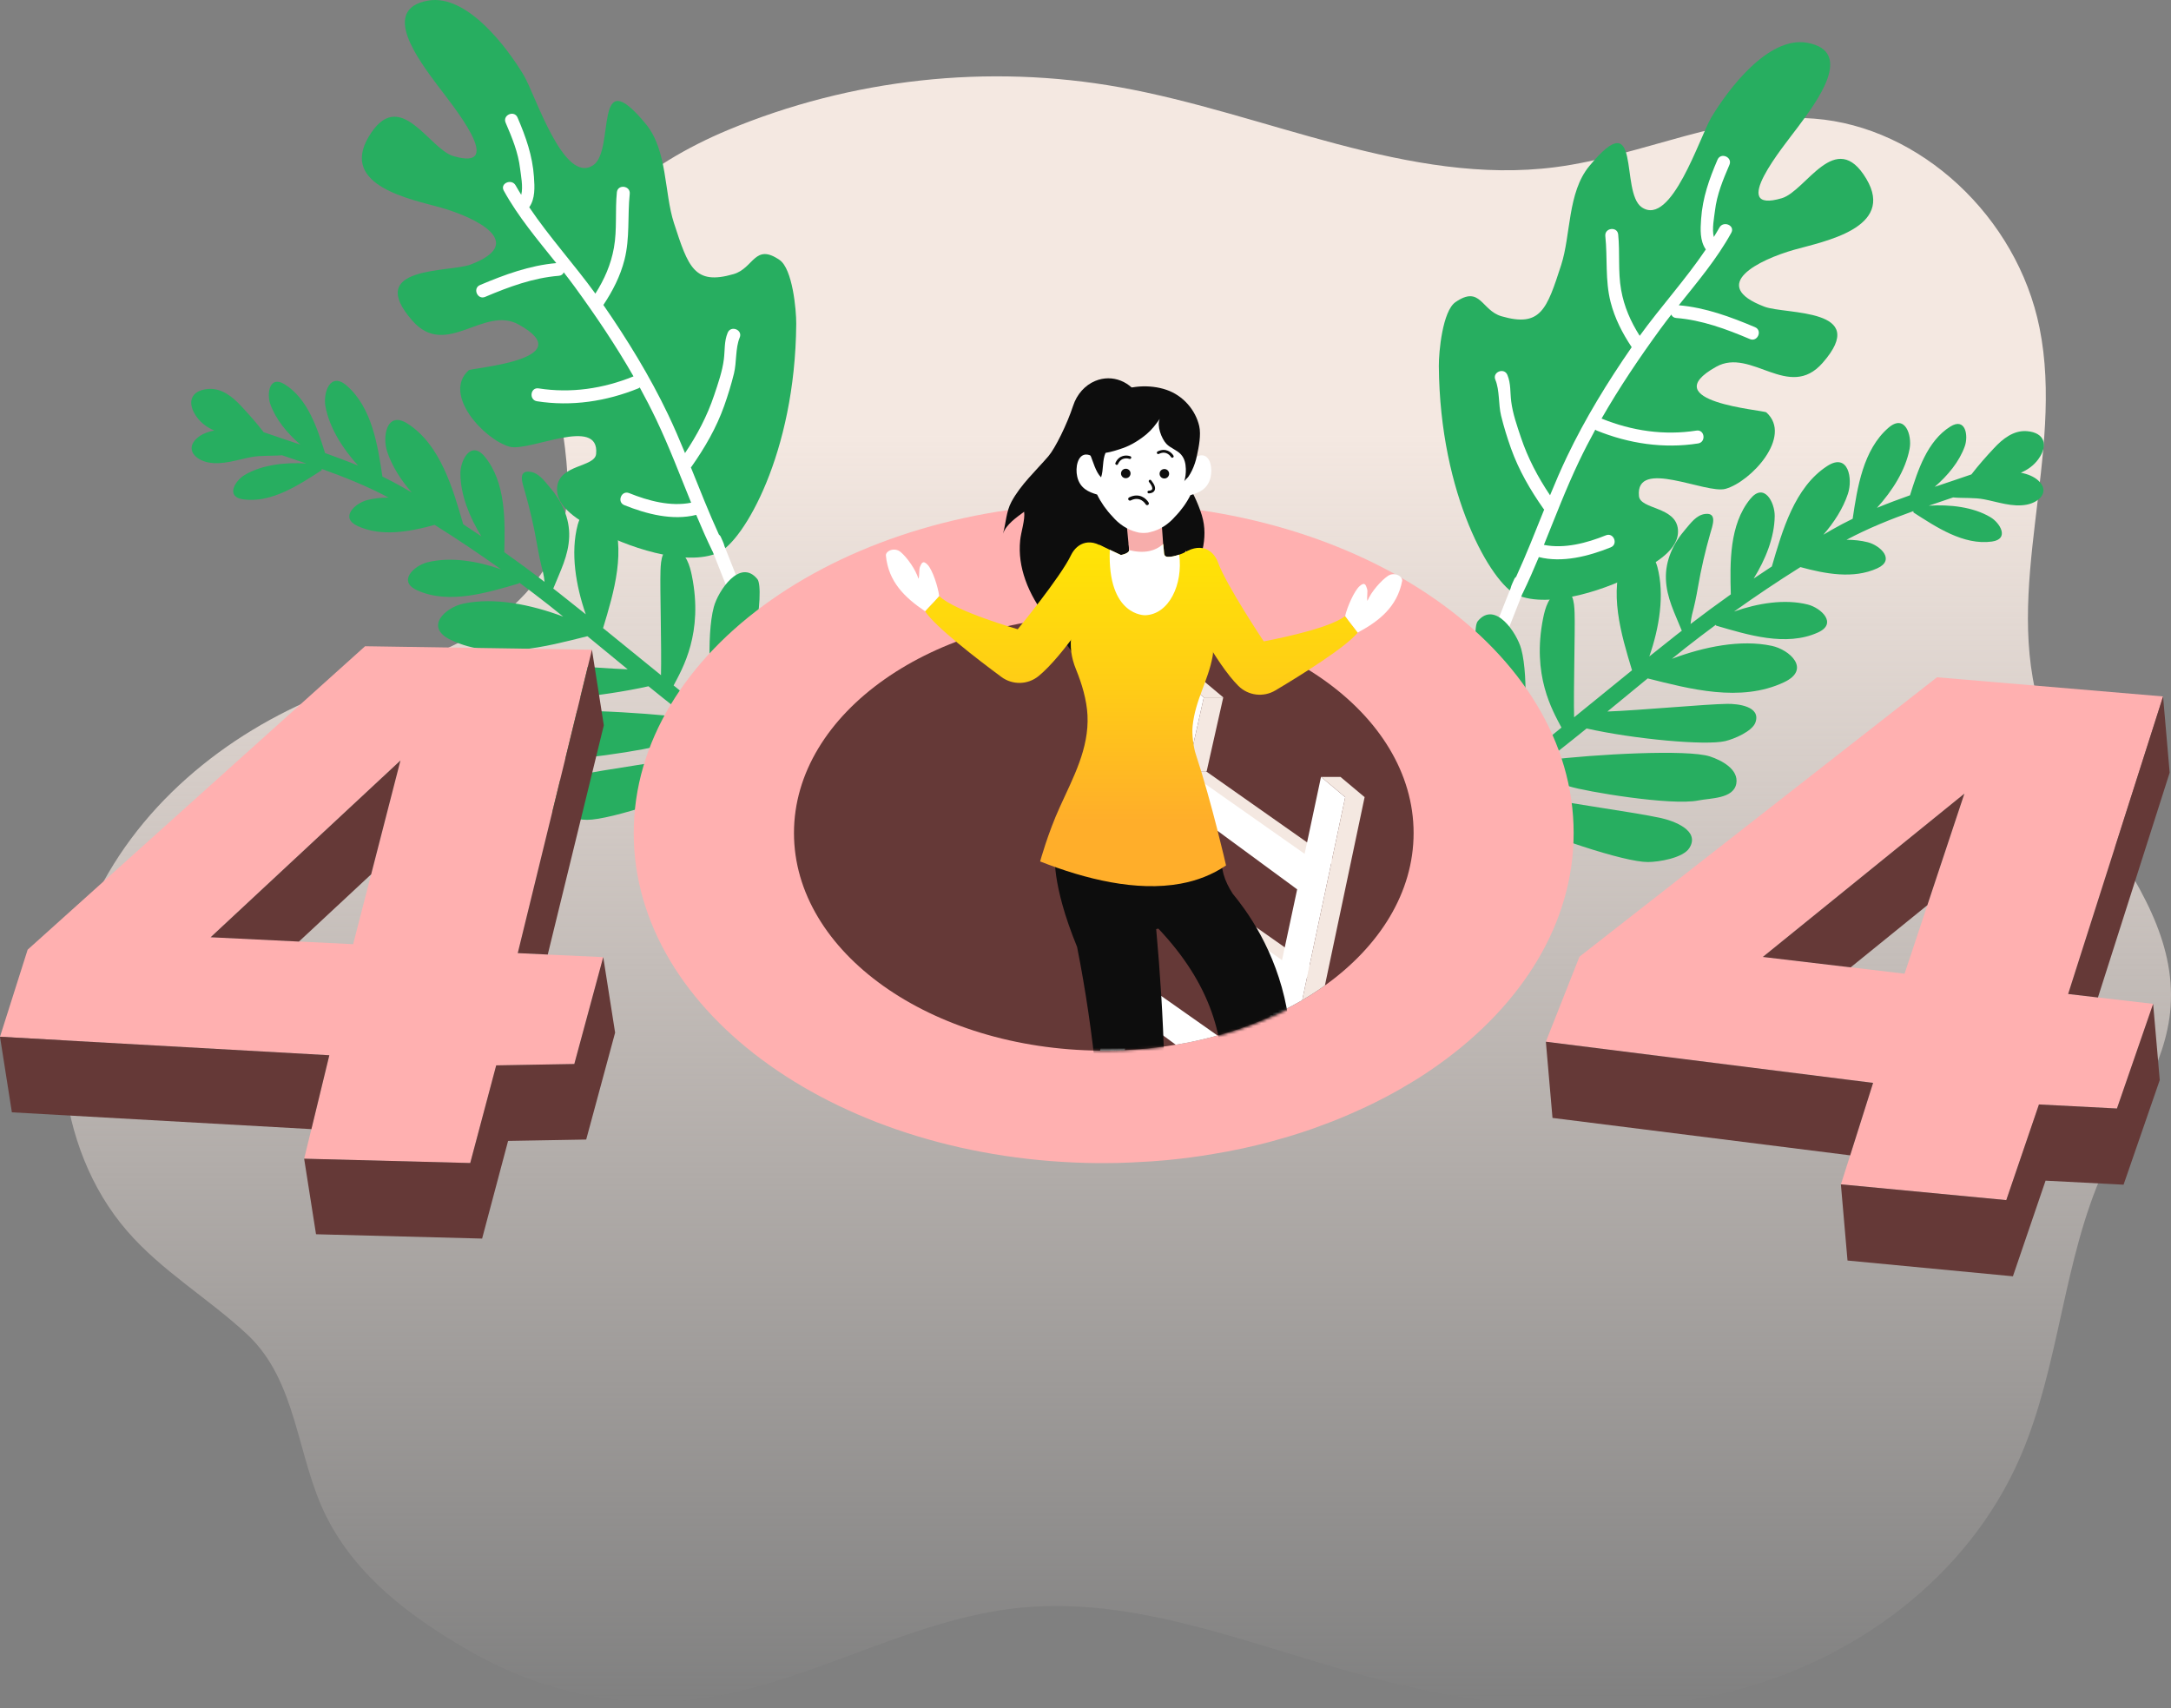 <svg width="784" height="617" viewBox="0 0 784 617" fill="none" xmlns="http://www.w3.org/2000/svg">
<rect x="0" y="0" width="784" height="617" fill="#808080" stroke="none"/>
<path d="M777.107 329.997C766.274 305.692 745.62 283.568 737.18 257.453C722.855 213.082 745.761 164.204 736.524 118.396C728.44 78.283 693.442 45.78 655.199 42.853C623.41 40.422 593.288 56.266 561.747 60.364C508.842 67.23 457.125 40.955 404.326 31.498C356.794 22.983 307.346 28.394 262.809 46.987C233.839 59.086 204.178 80.908 199.941 113.925C196.696 139.242 209.426 165.57 203.203 190.195C198.54 208.7 183.824 222.449 167.797 231C151.77 239.534 134.093 243.916 117.303 250.622C81.312 264.975 48.495 291.57 32.308 328.738C16.121 365.906 19.49 414.145 45.942 444.625C58.566 459.19 75.267 468.895 89.273 481.935C107.463 498.878 107.091 526.306 117.835 547.684C128.898 569.719 148.844 584.214 168.896 595.87C193.966 610.436 223.06 617.284 251.268 613.718C291.584 608.608 328.054 584.64 368.495 580.63C409.486 576.55 449.679 593.262 489.747 604.368C534.036 616.627 580.877 622.11 625.077 610.932C669.276 599.755 710.568 570.056 729.592 526.129C743.793 493.342 744.964 455.198 759.697 422.679C768.526 403.181 782.337 385.262 783.862 363.564C784.678 351.606 781.823 340.589 777.107 329.997Z" fill="url(#paint0_linear_1044_12049)"/>
<path d="M637.18 110.762C616.65 102.956 635.159 93.801 648.049 90.164C658.474 87.219 684.571 82.393 673.987 64.599C662.888 45.953 652.268 68.981 643.439 71.589C623.706 77.408 644.237 52.641 649.148 46.041C655.867 36.993 669.98 18.506 652.552 15.437C638.439 12.954 623.848 32.611 617.997 42.404C613.831 49.394 603.565 82.109 592.892 74.871C584.807 69.371 593.176 36.603 573.886 60.039C566.05 69.566 567.308 84.859 563.763 95.753C558.586 111.702 556.405 118.32 542.239 114.221C534.899 112.092 534.668 102.885 525.609 109.112C520.946 112.323 519.563 127.066 519.598 132.176C519.953 179.208 538.746 210.699 547.611 214.762C559.614 220.262 581.918 212.314 592.183 206.423C597.289 203.496 606.597 198.653 605.941 191.201C605.196 182.863 592.325 184.051 591.864 179.155C590.516 165.263 616.065 178.534 623.139 176.547C632.305 173.974 647.481 157.599 637.872 148.941C636.879 148.054 596.952 145.162 619.788 132.442C632.429 125.398 645.992 144.949 658.19 131.058C675.724 111.081 644.875 113.689 637.18 110.762Z" fill="#27AE60"/>
<path d="M633.778 118.16C624.967 114.434 615.836 111.064 606.244 110.247C612.999 101.803 620.074 93.429 625.215 84.061C626.669 81.418 622.343 79.59 620.907 82.216C620.286 83.352 619.577 84.469 618.903 85.587C618.159 82.713 619.045 78.437 619.311 76.148C620.003 70.241 622.219 64.936 624.541 59.525C625.729 56.757 621.421 54.894 620.233 57.68C617.219 64.705 614.843 71.412 614.311 79.094C614.045 82.873 613.833 86.953 616.013 90.093C608.744 100.88 599.702 110.815 592.132 121.283C588.887 116.155 586.512 110.797 585.43 104.712C584.242 98.095 585.04 91.353 584.366 84.682C584.065 81.684 579.402 82.252 579.721 85.268C580.554 93.287 579.615 101.164 581.618 109.059C583.143 115.02 585.856 120.289 589.242 125.381C580.537 137.977 572.487 151.07 565.892 164.891C563.694 169.486 561.69 174.17 559.758 178.871C555.378 172.325 551.762 165.512 549.244 157.99C547.843 153.803 546.283 149.385 545.734 145.003C545.308 141.685 545.663 138.563 544.351 135.405C543.198 132.619 538.837 134.358 540.007 137.143C541.603 140.993 541.071 146.014 542.081 150.13C543.056 154.104 544.28 158.061 545.645 161.91C548.464 169.805 552.613 176.955 557.417 183.786C557.488 183.892 557.577 183.927 557.648 184.016C554.368 192.16 551.177 200.321 547.524 208.286C547.241 208.517 546.975 208.801 546.797 209.227C546.443 210.114 545.751 211.356 545.521 212.438C539.014 228.884 532.454 245.313 526.16 261.83C525.097 264.651 529.387 266.496 530.469 263.675C536.745 247.211 543.287 230.836 549.758 214.46C549.794 214.389 549.847 214.354 549.882 214.265C551.957 209.972 553.871 205.607 555.715 201.19C564.243 203.354 573.729 200.871 581.671 197.677C584.473 196.559 582.735 192.195 579.934 193.33C573.019 196.116 565.006 198.263 557.541 196.79C561.637 186.713 565.502 176.529 570.183 166.701C572.044 162.798 574.03 158.965 576.104 155.169C576.264 155.275 576.388 155.399 576.583 155.488C588.214 160.207 600.766 162.106 613.212 160.154C616.191 159.693 615.623 155.027 612.627 155.506C600.961 157.333 589.331 155.612 578.427 151.195C578.409 151.177 578.391 151.195 578.356 151.177C584.756 140 591.972 129.284 599.56 118.87C600.855 117.096 602.202 115.339 603.55 113.601C603.816 114.239 604.365 114.772 605.305 114.842C614.631 115.588 623.371 118.834 631.917 122.454C634.7 123.642 636.562 119.331 633.778 118.16Z" fill="white"/>
<path d="M511.231 316.154C523.199 303.309 533.429 289.63 546.105 277.726C535.148 260.357 530.858 227.766 533.641 224.36C539.9 216.713 547.807 228.635 549.367 234.437C552.186 244.94 550.679 266.903 548.835 275.224C550.342 273.876 551.867 272.563 553.463 271.268C556.938 268.447 560.413 265.608 563.888 262.77C560.643 256.613 553.091 243.875 557.292 223.118C558.002 219.64 559.26 215.081 562.966 213.732C568.107 211.87 568.498 217.636 568.622 221.29C568.852 227.553 568.196 249.056 568.444 259.062C575.394 253.384 582.38 247.707 589.365 242.065C585.447 229.185 580.749 213.555 586.511 200.48C590.287 191.928 597.007 199.06 598.514 204.72C601.191 214.85 599.205 226.737 595.606 237.08C598.921 234.437 602.219 231.793 605.552 229.167C606.137 228.706 606.758 228.245 607.343 227.784C604.878 221.627 601.829 215.95 601.599 209.084C601.368 202.325 604.311 196.168 608.655 191.148C610.57 188.93 612.591 185.985 615.8 185.612C620.303 185.08 618.406 189.906 617.573 192.833C615.782 199.078 614.293 205.554 613.194 211.923C612.591 215.453 611.899 218.735 611.013 222.071C610.782 222.94 610.641 224.129 610.499 225.371C615.268 221.716 620.108 218.15 625.037 214.655C624.736 203.283 624.434 189.533 632.058 180.201C637.058 174.063 640.94 181.408 640.887 186.357C640.816 194.039 637.589 202.005 633.299 208.942C635.48 207.47 637.66 206.015 639.859 204.578C643.6 191.786 648.032 175.89 659.929 168.261C667.499 163.4 669.13 172.892 667.34 178.303C665.567 183.643 662.358 188.628 658.457 193.117C659.503 192.514 660.531 191.875 661.577 191.29C664.042 189.888 666.524 188.575 669.042 187.351C670.726 176.067 672.818 162.389 681.984 154.476C687.977 149.313 690.53 157.208 689.608 162.069C688.154 169.787 683.402 177.238 677.818 183.412C681.754 181.78 685.743 180.29 689.75 178.871C692.533 169.982 695.955 159.266 704.323 154.05C709.819 150.626 710.883 157.333 709.536 161.165C707.568 166.718 703.419 171.721 698.668 175.819C703.082 174.329 707.515 172.874 711.929 171.33C714.482 167.995 717.425 164.695 720.067 161.874C723.17 158.539 727.141 155.31 732.017 155.718C738.453 156.268 739.711 160.828 736.095 165.831C734.446 168.119 732.247 169.645 729.765 170.727C732.265 171.189 734.588 172.147 736.13 173.601C740.367 177.558 736.485 181.39 731.893 182.259C726.787 183.235 721.521 181.301 716.557 180.343C712.887 179.633 709.004 179.988 705.316 179.651C702.391 180.645 699.465 181.621 696.54 182.632C704.146 182.153 712.514 183.058 718.791 186.783C722.283 188.841 725.758 194.678 719.34 195.583C709.057 197.02 699.075 190.261 691.026 185.098L690.938 184.601C682.729 187.546 674.644 190.775 666.825 194.944C669.449 194.944 672.038 195.21 674.485 195.831C678.952 196.967 684.626 202.201 677.924 205.252C669.308 209.173 659.219 207.275 650.177 204.808C642.04 209.9 634.044 215.276 626.207 220.864C634.735 217.866 644.451 216.234 652.819 218.327C657.606 219.534 663.705 225.158 656.507 228.422C644.965 233.674 630.959 229.203 619.754 225.956L619.612 225.655C615.977 228.351 612.378 231.066 608.85 233.851C607.13 235.2 605.464 236.583 603.762 237.932C615.445 233.55 628.636 230.871 639.823 233.248C646.224 234.596 654.149 241.711 644.291 246.377C628.53 253.846 609.931 248.736 595.021 245.011C590.163 248.985 585.323 252.994 580.465 256.968C592.042 256.56 616.013 254.289 623.796 254.201C627.448 254.165 635.994 255.017 633.937 260.889C632.802 264.136 626.207 266.903 623.034 267.649C615.959 269.334 589.95 266.921 572.965 263.089C569.508 265.892 566.033 268.677 562.523 271.427C561.228 272.439 559.952 273.468 558.711 274.514C575.802 272.403 609.417 270.54 617.52 273.202C621.633 274.55 628.015 277.832 627.005 283.084C625.941 288.53 617.626 288.211 613.353 289.08C603.513 291.103 572.38 285.816 566.76 284.006C562.416 282.605 558.197 280.209 554.013 278.613C551.229 281.114 548.57 283.704 545.981 286.33C559.42 289.098 590.163 293.303 599.79 295.432C604.169 296.407 614.151 299.849 610.055 306.289C607.786 309.855 599.116 311.31 595.11 311.328C586.617 311.363 558.746 302.156 539.457 293.214C531.478 301.889 523.943 310.955 515.646 319.861C513.128 322.523 508.714 318.85 511.231 316.154Z" fill="#27AE60"/>
<path d="M169.957 95.54C190.488 87.733 171.978 78.579 159.089 74.942C148.664 71.997 122.566 67.171 133.151 49.376C144.249 30.73 154.869 53.758 163.699 56.367C183.432 62.186 162.901 37.419 157.99 30.819C151.27 21.771 137.157 3.284 154.586 0.215C168.698 -2.269 183.29 17.389 189.14 27.182C193.307 34.172 203.572 66.887 214.245 59.649C222.33 54.149 213.962 21.381 233.251 44.817C241.088 54.344 239.829 69.637 243.375 80.53C248.552 96.48 250.733 103.097 264.899 98.999C272.239 96.87 272.469 87.662 281.529 93.889C286.192 97.101 287.575 111.844 287.539 116.953C287.185 163.986 268.391 195.477 259.527 199.54C247.524 205.039 225.22 197.091 214.955 191.201C209.848 188.274 200.541 183.43 201.196 175.979C201.941 167.641 214.813 168.829 215.274 163.933C216.621 150.041 191.073 163.312 183.999 161.325C174.833 158.752 159.656 142.377 169.266 133.719C170.258 132.832 210.185 129.94 187.332 117.219C174.691 110.176 161.128 129.727 148.93 115.836C131.413 95.859 162.262 98.467 169.957 95.54Z" fill="#27AE60"/>
<path d="M173.356 102.938C182.167 99.212 191.298 95.841 200.89 95.025C194.135 86.58 187.061 78.206 181.919 68.839C180.465 66.195 184.791 64.368 186.227 66.994C186.848 68.129 187.557 69.247 188.231 70.365C188.975 67.49 188.089 63.215 187.823 60.926C187.132 55.018 184.915 49.714 182.593 44.303C181.405 41.535 185.713 39.672 186.901 42.457C189.915 49.483 192.291 56.189 192.823 63.871C193.089 67.65 193.301 71.731 191.121 74.853C198.39 85.64 207.432 95.575 215.002 106.043C218.247 100.915 220.623 95.557 221.704 89.472C222.892 82.855 222.094 76.113 222.768 69.442C223.069 66.444 227.732 67.011 227.413 70.028C226.58 78.047 227.519 85.924 225.516 93.819C223.991 99.78 221.279 105.049 217.892 110.141C226.597 122.737 234.647 135.83 241.242 149.651C243.441 154.246 245.444 158.93 247.376 163.631C251.756 157.085 255.372 150.272 257.89 142.749C259.291 138.563 260.851 134.145 261.401 129.763C261.826 126.445 261.471 123.323 262.783 120.165C263.936 117.379 268.297 119.118 267.127 121.903C265.532 125.753 266.063 130.774 265.053 134.89C264.078 138.864 262.854 142.82 261.489 146.67C258.67 154.565 254.521 161.715 249.717 168.545C249.646 168.652 249.557 168.687 249.486 168.776C252.766 176.919 255.958 185.08 259.61 193.046C259.894 193.277 260.159 193.561 260.337 193.987C260.691 194.874 261.383 196.116 261.613 197.198C268.12 213.644 274.68 230.073 280.974 246.59C282.038 249.411 277.747 251.256 276.666 248.435C270.389 231.971 263.847 215.596 257.376 199.22C257.34 199.149 257.287 199.114 257.252 199.025C255.177 194.732 253.263 190.367 251.419 185.95C242.891 188.114 233.406 185.63 225.463 182.437C222.662 181.319 224.399 176.955 227.2 178.09C234.115 180.876 242.129 183.04 249.593 181.55C245.497 171.473 241.632 161.289 236.952 151.46C235.09 147.557 233.104 143.725 231.03 139.929C230.87 140.035 230.746 140.159 230.551 140.248C218.921 144.967 206.368 146.865 193.922 144.914C190.943 144.453 191.511 139.787 194.507 140.266C206.173 142.093 217.804 140.372 228.707 135.955C228.725 135.937 228.743 135.955 228.778 135.937C222.378 124.76 215.162 114.044 207.574 103.63C206.279 101.856 204.932 100.099 203.585 98.361C203.319 98.999 202.769 99.531 201.829 99.602C192.504 100.348 183.763 103.594 175.217 107.213C172.434 108.42 170.572 104.109 173.356 102.938Z" fill="white"/>
<path d="M295.911 300.931C283.944 288.087 273.714 274.408 261.037 262.504C271.994 245.135 276.285 212.544 273.501 209.137C267.243 201.491 259.335 213.413 257.775 219.215C254.956 229.717 256.481 251.681 258.307 260.002C256.8 258.654 255.275 257.341 253.68 256.046C250.205 253.225 246.73 250.386 243.255 247.548C246.499 241.391 254.052 228.653 249.85 207.896C249.141 204.418 247.882 199.859 244.177 198.51C239.035 196.647 238.645 202.413 238.521 206.068C238.29 212.331 238.946 233.833 238.698 243.84C231.748 238.162 224.763 232.485 217.777 226.843C221.696 213.963 226.394 198.333 220.632 185.257C216.855 176.706 210.136 183.838 208.629 189.498C205.952 199.628 207.938 211.515 211.537 221.858C208.221 219.215 204.923 216.571 201.59 213.945C201.005 213.484 200.385 213.023 199.8 212.561C202.264 206.405 205.314 200.728 205.544 193.862C205.775 187.103 202.831 180.946 198.488 175.908C196.573 173.69 194.552 170.745 191.343 170.372C186.839 169.84 188.736 174.666 189.57 177.593C191.36 183.838 192.85 190.314 193.949 196.683C194.552 200.213 195.243 203.496 196.13 206.831C196.36 207.7 196.502 208.889 196.644 210.131C191.875 206.476 187.034 202.91 182.106 199.415C182.407 188.043 182.708 174.293 175.085 164.961C170.085 158.823 166.202 166.168 166.255 171.118C166.326 178.8 169.553 186.766 173.844 193.702C171.663 192.23 169.482 190.775 167.284 189.338C163.543 176.546 159.11 160.65 147.214 153.021C139.643 148.16 138.012 157.652 139.803 163.063C141.576 168.403 144.785 173.389 148.685 177.877C147.639 177.274 146.611 176.635 145.565 176.05C143.101 174.648 140.619 173.335 138.101 172.111C136.417 160.828 134.325 147.149 125.158 139.236C119.166 134.074 116.613 141.969 117.535 146.83C118.989 154.547 123.74 161.999 129.325 168.173C125.389 166.54 121.4 165.05 117.393 163.631C114.609 154.742 111.188 144.026 102.819 138.811C97.323 135.386 96.259 142.093 97.607 145.925C99.575 151.478 103.723 156.481 108.475 160.579C104.06 159.089 99.628 157.634 95.213 156.091C92.66 152.755 89.717 149.455 87.075 146.634C83.973 143.299 80.001 140.07 75.126 140.478C68.69 141.028 67.431 145.588 71.048 150.591C72.697 152.879 74.895 154.405 77.377 155.487C74.877 155.949 72.555 156.907 71.013 158.362C66.775 162.318 70.658 166.15 75.25 167.019C80.356 167.995 85.622 166.061 90.586 165.103C94.256 164.394 98.139 164.748 101.826 164.411C104.752 165.405 107.677 166.381 110.602 167.392C102.997 166.913 94.628 167.818 88.352 171.543C84.859 173.601 81.384 179.438 87.802 180.343C98.085 181.78 108.067 175.021 116.116 169.858L116.205 169.361C124.414 172.306 132.498 175.535 140.317 179.704C137.693 179.704 135.105 179.971 132.658 180.592C128.19 181.727 122.517 186.961 129.218 190.012C137.835 193.933 147.923 192.035 156.965 189.569C165.103 194.66 173.099 200.036 180.935 205.625C172.408 202.626 162.692 200.994 154.323 203.088C149.536 204.294 143.438 209.918 150.636 213.182C162.178 218.434 176.184 213.963 187.389 210.716L187.531 210.415C191.165 213.111 194.764 215.826 198.293 218.611C200.012 219.96 201.679 221.343 203.381 222.692C191.697 218.31 178.507 215.631 167.319 218.008C160.919 219.356 152.994 226.471 162.851 231.137C178.613 238.606 197.211 233.496 212.122 229.771C216.98 233.745 221.82 237.754 226.678 241.728C215.1 241.32 191.13 239.049 183.347 238.961C179.694 238.925 171.149 239.777 173.205 245.649C174.34 248.896 180.935 251.664 184.109 252.409C191.183 254.094 217.192 251.681 234.177 247.849C237.634 250.652 241.109 253.438 244.62 256.188C245.914 257.199 247.191 258.228 248.432 259.275C231.34 257.163 197.725 255.301 189.623 257.962C185.51 259.31 179.127 262.592 180.138 267.844C181.201 273.29 189.517 272.971 193.789 273.84C203.629 275.863 234.762 270.576 240.383 268.766C244.726 267.365 248.946 264.97 253.13 263.373C255.914 265.874 258.573 268.465 261.161 271.09C247.723 273.858 216.98 278.063 207.352 280.192C202.973 281.167 192.992 284.609 197.087 291.049C199.356 294.615 208.026 296.07 212.033 296.088C220.525 296.123 248.396 286.916 267.686 277.974C275.664 286.65 283.199 295.715 291.497 304.622C294.014 307.301 298.429 303.646 295.911 300.931Z" fill="#27AE60"/>
<path d="M568.283 300.861C568.283 333.363 549.738 362.831 519.687 384.352C517.187 386.126 514.634 387.882 511.974 389.532C510.414 390.508 508.872 391.448 507.258 392.353C506.762 392.69 506.265 392.956 505.733 393.276C502.79 394.961 499.794 396.576 496.691 398.101C494.369 399.272 491.975 400.372 489.564 401.437C486.018 403.051 482.384 404.541 478.678 405.925C472.969 408.125 467.03 410.059 460.913 411.727C460.31 411.922 459.672 412.082 459.052 412.259C452.261 414.086 445.24 415.612 438.042 416.783C432.546 417.723 426.926 418.451 421.235 419.001C417.547 419.338 413.841 419.604 410.083 419.746C409.551 419.781 409.054 419.799 408.522 419.835C405.225 419.994 401.892 420.065 398.541 420.065H396.537C303.759 419.32 228.852 366.256 228.852 300.878C228.852 235.076 304.84 181.745 398.523 181.745C492.312 181.71 568.283 235.058 568.283 300.861Z" fill="#FFB0B0"/>
<path d="M510.487 300.861C510.487 322.293 498.254 341.72 478.45 355.913C476.801 357.084 475.117 358.237 473.361 359.337C472.333 359.975 471.322 360.596 470.259 361.2C469.922 361.412 469.603 361.608 469.248 361.803C467.316 362.92 465.33 363.985 463.291 364.979C461.748 365.741 460.188 366.487 458.593 367.178C456.252 368.243 453.859 369.219 451.412 370.141C447.653 371.578 443.735 372.873 439.693 373.956C439.285 374.08 438.877 374.186 438.47 374.311C433.984 375.517 429.374 376.528 424.623 377.291C421.006 377.912 417.301 378.391 413.542 378.746C411.113 378.959 408.666 379.154 406.202 379.243C405.847 379.26 405.528 379.278 405.174 379.296C402.993 379.402 400.812 379.438 398.596 379.438H397.284C336.099 378.941 286.723 343.955 286.723 300.843C286.723 257.466 336.826 222.284 398.614 222.284C460.383 222.302 510.487 257.483 510.487 300.861Z" fill="#653937"/>
<path d="M427.527 278.542L475.734 312.446L482.471 311.577L435.506 278.542H427.527Z" fill="#F4E8E1"/>
<path d="M423.129 319.028L471.335 352.932L478.073 352.063L431.089 319.028H423.129Z" fill="#F4E8E1"/>
<path d="M477.051 280.582L472.051 304.072L471.129 308.365L428.738 278.56L434.73 251.877L425.99 244.567L397.25 379.473H398.562C400.778 379.473 402.959 379.437 405.14 379.331C405.494 379.313 405.813 379.296 406.168 379.278L409.146 365.954L424.589 377.309C429.34 376.546 433.968 375.534 438.436 374.328C438.843 374.221 439.251 374.115 439.659 373.973L411.735 354.333L417.586 328.307L460.225 359.603L458.594 367.196C460.19 366.504 461.75 365.777 463.292 364.996C465.331 363.985 468.328 362.317 470.26 361.217L485.791 287.91L477.051 280.582ZM462.973 346.758L420.245 316.686L426.167 290.127L468.434 321.192L462.973 346.758Z" fill="white"/>
<path d="M492.796 287.892L478.453 355.912C476.804 357.083 475.12 358.236 473.364 359.336C472.336 359.975 471.325 360.596 470.262 361.199L485.793 287.892H492.796Z" fill="#F4E8E1"/>
<path d="M485.795 287.892L477.055 280.582H484.076L492.799 287.892H485.795Z" fill="#F4E8E1"/>
<path d="M434.727 251.859H441.748L433.007 244.532H426.004L434.727 251.859Z" fill="#F4E8E1"/>
<path d="M434.729 251.859H441.75L435.757 278.542H428.754L434.729 251.859Z" fill="#F4E8E1"/>
<mask id="mask0_1044_12049" style="mask-type:luminance" maskUnits="userSpaceOnUse" x="284" y="128" width="235" height="252">
<path d="M513.339 298.271C508.251 319.809 500.875 340.477 480.681 355.132C478.997 356.338 477.295 357.527 475.504 358.662C474.458 359.319 473.412 359.958 472.331 360.596C471.994 360.827 471.657 361.004 471.303 361.217C469.335 362.37 467.313 363.47 465.221 364.499C463.661 365.298 462.048 366.043 460.434 366.77C458.041 367.87 455.612 368.881 453.112 369.839C449.282 371.33 445.293 372.66 441.162 373.796C440.755 373.92 440.329 374.044 439.921 374.151C435.365 375.393 430.649 376.439 425.791 377.238C422.103 377.876 418.327 378.373 414.497 378.746C412.015 378.976 409.515 379.154 407.015 379.26C406.661 379.278 406.324 379.296 405.969 379.313C403.753 379.42 401.519 379.473 399.268 379.473H397.92C335.565 378.959 287.731 342.748 285.214 298.288C279.611 199.362 346.185 128.184 409.161 128.184C472.171 128.166 537.398 196.24 513.339 298.271Z" fill="white"/>
</mask>
<g mask="url(#mask0_1044_12049)">
<path d="M433.99 186.022C431.082 176.583 425.125 168.99 420.498 160.439C419.31 158.239 417.856 156.127 416.775 153.856C416.349 152.952 414.097 148.552 411.775 144.028C408.548 137.747 401.651 135.015 395.499 137.588C391.794 139.131 388.886 142.396 387.539 146.512C385.376 153.165 381.032 161.947 378.603 164.767C374.1 170.001 368.603 175.004 365.253 181.231C363.32 184.833 363.302 188.86 362.203 192.746C363.32 189.392 367.203 186.767 369.845 184.815C370.235 187.743 368.71 192.107 368.408 195.123C367.912 200.108 368.639 204.739 370.27 209.405C373.922 219.837 381.369 226.969 387.379 235.804C388.797 237.88 389.737 240.133 391.297 242.12C391.847 242.812 392.822 244.604 393.638 244.568C394.772 244.533 397.627 240.807 398.407 240.062C405.924 232.788 415.498 228.441 420.994 219.003C424.682 212.669 425.746 205.573 428.21 198.831C429.522 202.628 428.972 206.939 429.983 210.789C433.334 202.663 436.667 194.697 433.99 186.022Z" fill="#0D0D0D"/>
<path d="M449.387 328.29C447.897 326.179 446.461 324.351 445.167 322.772C442.153 318.124 440.611 313.44 441.426 308.703L400.028 308.473L380.312 305.705C380.561 306.592 380.791 307.479 381.039 308.366H381.022C381.022 308.366 379.479 318.851 388.965 341.986C401.446 405.11 401.216 470.203 391.535 539.022L405.134 539.448C422.349 464.881 423.253 398.28 417.527 335.546L418.307 335.369C456.106 375.305 441.515 415.329 418.573 460.126L429.317 468.926C485.697 399.646 464.723 349.97 449.387 328.29Z" fill="#0D0D0D"/>
<path d="M426.531 200.392C423.871 202.343 423.783 205.821 424.226 208.535C424.527 210.398 425.166 212.154 425.999 213.84C428.783 219.464 439.119 239.707 447.221 247.726C450.785 251.256 456.246 251.913 460.554 249.358C470.075 243.681 486.013 233.746 490.304 228.476C489.719 227.714 489.932 227.962 489.152 226.968C488.371 225.993 486.74 223.704 485.677 222.551C479.666 227.376 456.37 231.634 456.37 231.634C456.37 231.634 442.7 211.161 439.828 203.053C438.126 198.511 433.286 195.424 426.531 200.392Z" fill="url(#paint1_linear_1044_12049)"/>
<path d="M490.304 228.459C498.159 224.254 504.559 219.091 506.35 209.83C506.669 208.198 503.619 206.353 501.173 208.02C498.726 209.688 495.127 213.769 493.815 217.015C493.478 215.809 494.063 213.662 493.655 212.58C493.265 211.498 492.999 209.937 491.014 211.657C489.028 213.396 486.51 219.215 485.766 222.444C487.202 224.555 488.815 226.383 490.304 228.459Z" fill="white"/>
<path d="M400.29 199.097C402.737 201.297 402.489 204.774 401.779 207.435C401.301 209.245 400.485 210.948 399.492 212.545C396.159 217.867 383.89 236.993 375.043 244.178C371.16 247.336 365.647 247.46 361.622 244.479C352.704 237.88 337.829 226.436 334.07 220.777C334.726 220.085 334.496 220.298 335.365 219.393C336.233 218.488 338.077 216.377 339.247 215.33C344.761 220.724 367.526 227.252 367.526 227.252C367.526 227.252 383.146 208.216 386.798 200.428C388.943 196.099 394.049 193.491 400.29 199.097Z" fill="url(#paint2_linear_1044_12049)"/>
<path d="M334.072 220.759C326.679 215.792 320.81 210.043 319.924 200.658C319.764 199.008 322.973 197.465 325.243 199.363C327.512 201.261 330.685 205.679 331.678 209.032C332.139 207.861 331.767 205.679 332.263 204.632C332.76 203.603 333.185 202.06 334.994 203.976C336.802 205.892 338.735 211.942 339.16 215.224C337.547 217.175 335.756 218.843 334.072 220.759Z" fill="white"/>
<path d="M442.755 312.553C437.755 315.959 432.241 318.053 426.355 319.135C410.416 322.062 392.031 317.556 375.613 311.116C375.613 311.116 378.432 300.861 382.705 291.512C387.545 280.813 393.307 270.382 392.722 258.335C392.439 252.729 390.666 246.874 388.574 241.747C386.854 237.578 386.251 233.355 386.978 228.884C387.51 225.567 388.538 222.338 389.194 219.056C390.222 213.503 397.048 196.773 397.048 196.773L400.789 198.564L404.778 200.445C405.576 200.356 407.314 199.806 407.686 199.043C407.739 198.937 407.775 198.831 407.775 198.706L407.651 196.364L420.079 196.524L420.274 198.476C420.434 199.93 420.203 201.048 421.745 201.119C422.951 201.172 424.44 200.8 425.859 200.321C428.181 199.522 430.309 198.405 430.61 198.422C430.681 198.422 439.351 229.168 437.915 236.975C436.266 246.04 431.621 252.764 430.681 262.238C430.38 265.148 430.947 269.832 431.887 272.582C437.578 289.773 442.755 312.553 442.755 312.553Z" fill="url(#paint3_linear_1044_12049)"/>
<path d="M413.536 222.196C413.536 222.196 399.849 222.622 400.771 198.547L404.76 200.427C405.558 200.339 407.296 199.789 407.668 199.026C407.721 198.919 407.757 198.813 407.757 198.689L407.632 196.347L420.061 196.507L420.256 198.458C420.415 199.913 420.185 201.031 421.727 201.102C422.933 201.155 424.422 200.782 425.841 200.303C427.259 210.984 422.206 221.912 413.536 222.196Z" fill="white"/>
<path d="M407.759 198.689C413.308 200.037 417.191 199.008 420.046 196.489L419.372 187.086L406.926 189.96L407.759 198.689Z" fill="#F7ADAB"/>
<path d="M434.258 164.448C433.424 164.377 432.467 164.679 431.527 165.211C430.322 159.605 427.379 153.644 423.744 149.528C422.219 147.487 420.464 146.157 418.532 145.341C417.486 144.826 416.44 144.489 415.393 144.383C414.667 144.312 413.957 144.294 413.248 144.294C412.539 144.276 411.83 144.294 411.103 144.365C410.057 144.453 408.993 144.773 407.947 145.27C406.015 146.05 404.242 147.363 402.699 149.386C399.011 153.448 395.997 159.374 394.739 164.963C393.799 164.413 392.859 164.093 392.008 164.164C389.189 164.395 388.25 168.795 389.012 172.148C389.969 176.388 393.196 177.736 396.192 178.606C397.558 181.427 399.472 184.176 401.706 186.501C404.047 189.25 407.061 191.308 410.5 192.16C410.607 192.196 410.695 192.213 410.802 192.231C410.997 192.284 411.192 192.338 411.404 192.373C411.546 192.391 411.688 192.391 411.812 192.408C411.936 192.426 412.043 192.426 412.167 192.444C412.433 192.462 412.699 192.479 412.965 192.479C413.23 192.479 413.496 192.462 413.762 192.444C413.886 192.426 413.993 192.426 414.117 192.408C414.259 192.391 414.401 192.391 414.525 192.373C414.737 192.338 414.932 192.284 415.128 192.231C415.234 192.213 415.323 192.196 415.429 192.16C418.886 191.362 421.936 189.339 424.294 186.625C426.545 184.336 428.513 181.604 429.896 178.819C432.893 178.002 436.137 176.69 437.148 172.449C437.963 169.132 437.077 164.714 434.258 164.448Z" fill="white"/>
<path d="M404.827 171.101C404.88 172.041 405.696 172.769 406.653 172.698C407.593 172.645 408.32 171.829 408.267 170.888C408.213 169.948 407.398 169.221 406.44 169.292C405.483 169.363 404.774 170.161 404.827 171.101Z" fill="#0D0D0D"/>
<path d="M418.759 171.208C418.812 172.148 419.627 172.875 420.585 172.804C421.524 172.751 422.251 171.935 422.198 170.995C422.145 170.054 421.329 169.327 420.372 169.398C419.415 169.451 418.688 170.25 418.759 171.208Z" fill="#0D0D0D"/>
<path d="M403.119 167.872C403.101 167.872 403.084 167.854 403.066 167.854C402.818 167.748 402.694 167.446 402.8 167.198C404.147 164.182 406.913 164.306 408.207 164.785C408.473 164.892 408.598 165.175 408.491 165.424C408.385 165.69 408.137 165.814 407.835 165.725C407.746 165.69 405.016 164.714 403.722 167.624C403.633 167.837 403.367 167.961 403.119 167.872Z" fill="#0D0D0D"/>
<path d="M417.853 163.773C417.835 163.756 417.835 163.738 417.818 163.72C417.694 163.472 417.8 163.17 418.048 163.046C421.027 161.556 423.101 163.401 423.775 164.572C423.917 164.82 423.828 165.122 423.58 165.246C423.332 165.388 423.048 165.317 422.888 165.069C422.835 164.98 421.364 162.514 418.491 163.933C418.261 164.057 417.977 163.986 417.853 163.773Z" fill="#0D0D0D"/>
<path d="M407.519 180.522C407.501 180.504 407.501 180.486 407.483 180.468C407.324 180.167 407.448 179.794 407.767 179.635C411.437 177.807 413.955 180.06 414.806 181.515C414.983 181.817 414.877 182.189 414.575 182.349C414.274 182.526 413.919 182.438 413.724 182.118C413.671 182.012 411.845 178.978 408.335 180.735C408.051 180.876 407.696 180.788 407.519 180.522Z" fill="#0D0D0D"/>
<path d="M414.875 178.18C414.609 178.18 414.379 177.967 414.379 177.701C414.379 177.435 414.592 177.222 414.875 177.222C414.893 177.222 415.815 177.204 416.063 176.707C416.17 176.477 416.294 175.767 414.929 174.064C414.769 173.851 414.804 173.549 415.017 173.372C415.23 173.212 415.531 173.248 415.709 173.461C416.985 175.04 417.393 176.246 416.95 177.133C416.435 178.18 414.946 178.18 414.875 178.18Z" fill="#0D0D0D"/>
<path d="M433.073 153.909C431.761 148.143 427.311 142.857 421.212 140.781C415.22 138.741 407.525 139.166 402.064 142.307C395.167 146.281 390.097 156.163 393.643 164.111C394.777 166.648 395.611 170.409 397.632 172.396C398.571 169.486 398.04 166.311 399.227 163.561C401.373 163.224 403.553 162.514 405.539 161.822C408.553 160.775 411.674 158.806 414.103 156.748C416.071 155.08 417.365 153.306 418.819 151.266C417.666 153.75 419.457 158.398 421.177 160.261C422.684 161.875 424.971 162.443 426.495 164.146C427.79 165.601 428.162 167.393 428.233 169.309C428.286 170.888 428.091 172.449 427.648 173.922C427.79 173.425 428.818 172.662 429.137 172.183C429.651 171.456 430.077 170.675 430.467 169.877C431.247 168.244 431.832 166.488 432.204 164.714C432.931 161.449 433.782 157.014 433.073 153.909Z" fill="#0D0D0D"/>
</g>
<path d="M746.857 358.981L781.145 251.521L699.501 244.602L570.377 345.515L558.25 376.208L676.417 391.075L668.138 417.244L664.804 427.729L724.535 433.424L736.325 398.881L764.497 400.336L777.564 362.547L757.636 360.241L746.857 358.981ZM696.008 326.922L687.782 351.654L668.315 349.347L636.597 345.586L709.394 286.614L696.008 326.922Z" fill="#FFB0B0"/>
<path d="M558.25 376.226L560.643 403.742L668.138 417.261L676.417 391.093L558.25 376.226ZM636.597 345.604L668.315 349.365L696.008 326.922L709.394 286.614L636.597 345.604ZM764.48 400.336L736.308 398.881L724.517 433.424L664.787 427.729L667.18 455.246L726.911 460.941L738.701 426.398L766.873 427.853L779.94 390.064L777.546 362.547L764.48 400.336ZM746.857 358.981L757.618 360.241L783.521 279.038L781.128 251.521L746.857 358.981Z" fill="#653937"/>
<path d="M186.975 344.22L213.765 234.649L131.837 233.39L9.982 342.978L0 374.434L118.912 381.105L112.441 407.788L109.834 418.486L169.813 420.047L179.192 384.777L207.4 384.28L217.843 345.675L197.808 344.752L186.975 344.22ZM134.035 315.745L127.528 340.991L107.955 340.033L76.06 338.472L144.62 274.603L134.035 315.745Z" fill="#FFB0B0"/>
<path d="M0 374.434L4.291 401.72L112.458 407.788L118.93 381.105L0 374.434ZM76.06 338.49L107.955 340.051L134.035 315.763L144.62 274.638L76.06 338.49ZM207.4 384.263L179.192 384.759L169.813 420.029L109.834 418.468L114.125 445.754L174.104 447.315L183.483 412.046L211.69 411.549L222.133 372.944L217.843 345.657L207.4 384.263ZM186.975 344.22L197.808 344.735L218.055 261.936L213.765 234.649L186.975 344.22Z" fill="#653937"/>
<defs>
<linearGradient id="paint0_linear_1044_12049" x1="403.248" y1="27.572" x2="403.248" y2="617" gradientUnits="userSpaceOnUse">
<stop offset="0.219" stop-color="#F4E8E1"/>
<stop offset="1" stop-color="#F4E8E1" stop-opacity="0"/>
</linearGradient>
<linearGradient id="paint1_linear_1044_12049" x1="457.17" y1="296.423" x2="457.17" y2="171.029" gradientUnits="userSpaceOnUse">
<stop stop-color="#FFAE2A"/>
<stop offset="0.383" stop-color="#FFCC16"/>
<stop offset="0.763" stop-color="#FFE306"/>
<stop offset="1" stop-color="#FFEC00"/>
</linearGradient>
<linearGradient id="paint2_linear_1044_12049" x1="368.168" y1="296.424" x2="368.168" y2="171.029" gradientUnits="userSpaceOnUse">
<stop stop-color="#FFAE2A"/>
<stop offset="0.383" stop-color="#FFCC16"/>
<stop offset="0.763" stop-color="#FFE306"/>
<stop offset="1" stop-color="#FFEC00"/>
</linearGradient>
<linearGradient id="paint3_linear_1044_12049" x1="409.181" y1="296.423" x2="409.181" y2="171.029" gradientUnits="userSpaceOnUse">
<stop stop-color="#FFAE2A"/>
<stop offset="0.383" stop-color="#FFCC16"/>
<stop offset="0.763" stop-color="#FFE306"/>
<stop offset="1" stop-color="#FFEC00"/>
</linearGradient>
</defs>
</svg>
